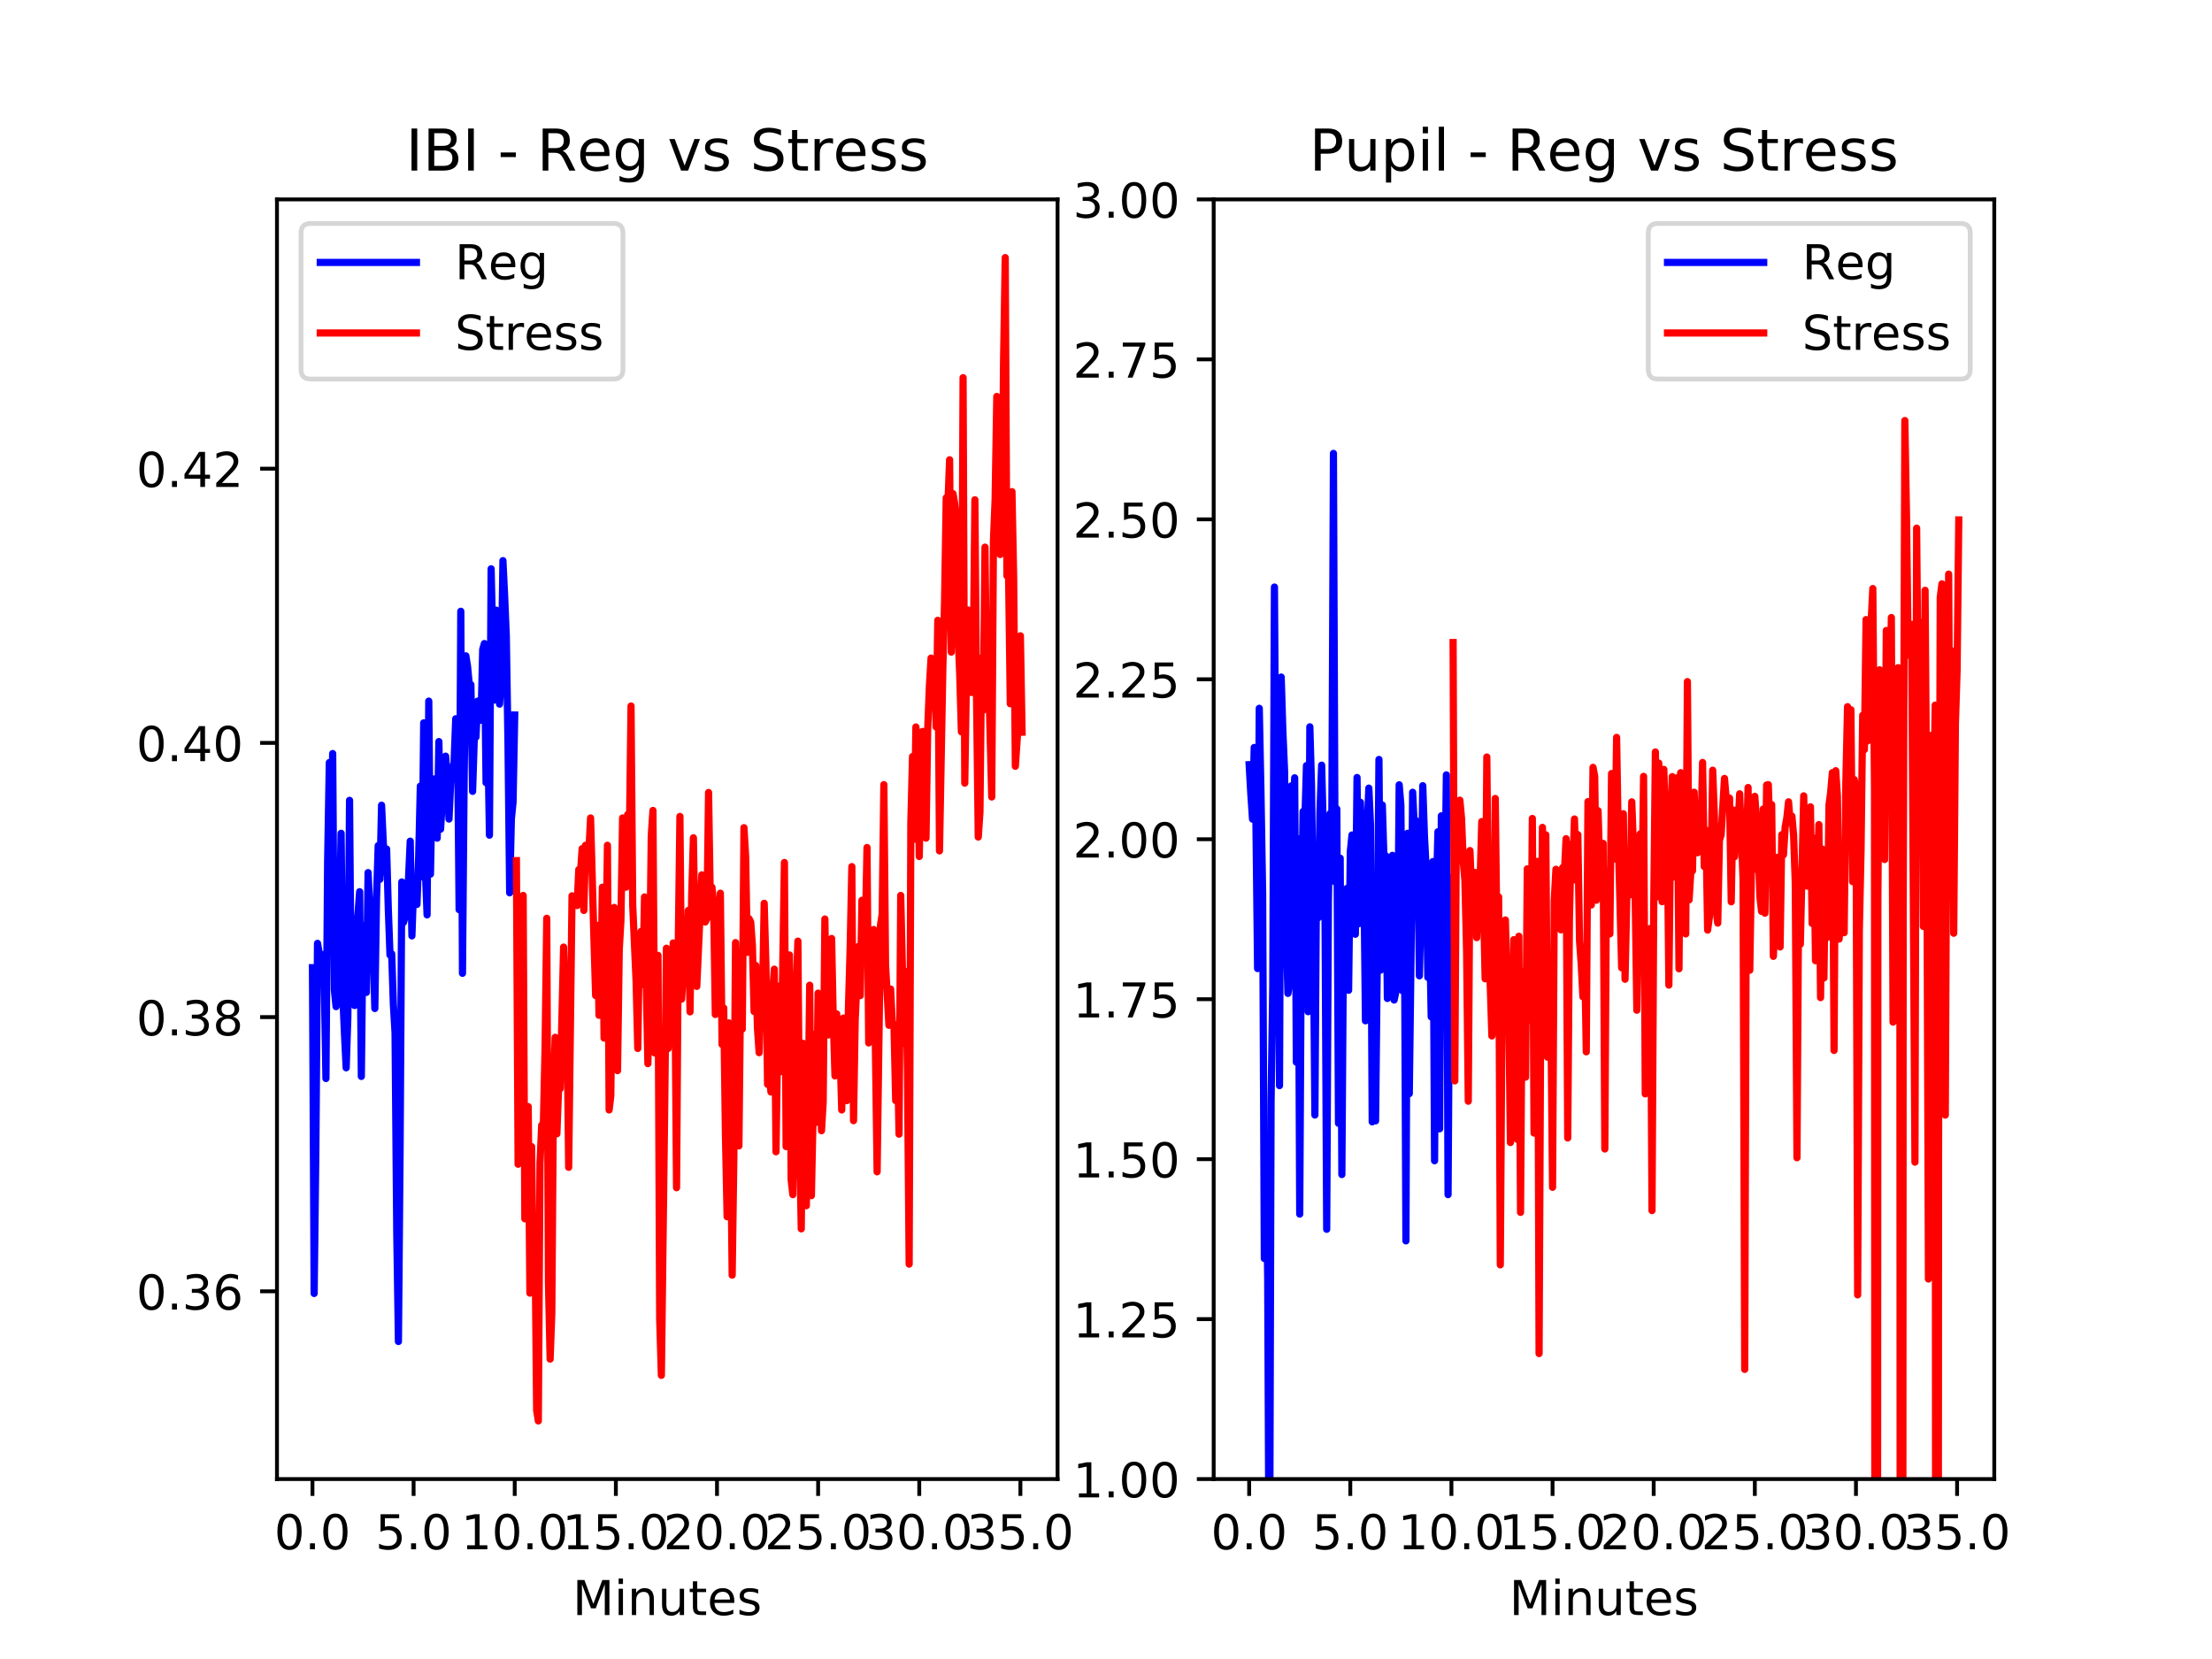 <?xml version="1.0" encoding="utf-8" standalone="no"?>
<!DOCTYPE svg PUBLIC "-//W3C//DTD SVG 1.1//EN"
  "http://www.w3.org/Graphics/SVG/1.1/DTD/svg11.dtd">
<!-- Created with matplotlib (http://matplotlib.org/) -->
<svg height="345pt" version="1.1" viewBox="0 0 460 345" width="460pt" xmlns="http://www.w3.org/2000/svg" xmlns:xlink="http://www.w3.org/1999/xlink">
 <defs>
  <style type="text/css">
*{stroke-linecap:butt;stroke-linejoin:round;}
  </style>
 </defs>
 <g id="figure_1">
  <g id="patch_1">
   <path d="M 0 345.6 
L 460.8 345.6 
L 460.8 0 
L 0 0 
z
" style="fill:#ffffff;"/>
  </g>
  <g id="axes_1">
   <g id="patch_2">
    <path d="M 57.6 307.584 
L 219.927 307.584 
L 219.927 41.472 
L 57.6 41.472 
z
" style="fill:#ffffff;"/>
   </g>
   <g id="matplotlib.axis_1">
    <g id="xtick_1">
     <g id="line2d_1">
      <defs>
       <path d="M 0 0 
L 0 3.5 
" id="m71d658dfae" style="stroke:#000000;stroke-width:0.8;"/>
      </defs>
      <g>
       <use style="stroke:#000000;stroke-width:0.8;" x="64.979" xlink:href="#m71d658dfae" y="307.584"/>
      </g>
     </g>
     <g id="text_1">
      <!-- 0.0 -->
      <defs>
       <path d="M 31.781 66.406 
Q 24.172 66.406 20.328 58.906 
Q 16.5 51.422 16.5 36.375 
Q 16.5 21.391 20.328 13.891 
Q 24.172 6.391 31.781 6.391 
Q 39.453 6.391 43.281 13.891 
Q 47.125 21.391 47.125 36.375 
Q 47.125 51.422 43.281 58.906 
Q 39.453 66.406 31.781 66.406 
z
M 31.781 74.219 
Q 44.047 74.219 50.516 64.516 
Q 56.984 54.828 56.984 36.375 
Q 56.984 17.969 50.516 8.266 
Q 44.047 -1.422 31.781 -1.422 
Q 19.531 -1.422 13.062 8.266 
Q 6.594 17.969 6.594 36.375 
Q 6.594 54.828 13.062 64.516 
Q 19.531 74.219 31.781 74.219 
z
" id="DejaVuSans-30"/>
       <path d="M 10.688 12.406 
L 21 12.406 
L 21 0 
L 10.688 0 
z
" id="DejaVuSans-2e"/>
      </defs>
      <g transform="translate(57.027 322.182)scale(0.1 -0.1)">
       <use xlink:href="#DejaVuSans-30"/>
       <use x="63.623" xlink:href="#DejaVuSans-2e"/>
       <use x="95.41" xlink:href="#DejaVuSans-30"/>
      </g>
     </g>
    </g>
    <g id="xtick_2">
     <g id="line2d_2">
      <g>
       <use style="stroke:#000000;stroke-width:0.8;" x="86.01" xlink:href="#m71d658dfae" y="307.584"/>
      </g>
     </g>
     <g id="text_2">
      <!-- 5.0 -->
      <defs>
       <path d="M 10.797 72.906 
L 49.516 72.906 
L 49.516 64.594 
L 19.828 64.594 
L 19.828 46.734 
Q 21.969 47.469 24.109 47.828 
Q 26.266 48.188 28.422 48.188 
Q 40.625 48.188 47.75 41.5 
Q 54.891 34.812 54.891 23.391 
Q 54.891 11.625 47.562 5.094 
Q 40.234 -1.422 26.906 -1.422 
Q 22.312 -1.422 17.547 -0.641 
Q 12.797 0.141 7.719 1.703 
L 7.719 11.625 
Q 12.109 9.234 16.797 8.062 
Q 21.484 6.891 26.703 6.891 
Q 35.156 6.891 40.078 11.328 
Q 45.016 15.766 45.016 23.391 
Q 45.016 31 40.078 35.438 
Q 35.156 39.891 26.703 39.891 
Q 22.75 39.891 18.812 39.016 
Q 14.891 38.141 10.797 36.281 
z
" id="DejaVuSans-35"/>
      </defs>
      <g transform="translate(78.058 322.182)scale(0.1 -0.1)">
       <use xlink:href="#DejaVuSans-35"/>
       <use x="63.623" xlink:href="#DejaVuSans-2e"/>
       <use x="95.41" xlink:href="#DejaVuSans-30"/>
      </g>
     </g>
    </g>
    <g id="xtick_3">
     <g id="line2d_3">
      <g>
       <use style="stroke:#000000;stroke-width:0.8;" x="107.041" xlink:href="#m71d658dfae" y="307.584"/>
      </g>
     </g>
     <g id="text_3">
      <!-- 10.0 -->
      <defs>
       <path d="M 12.406 8.297 
L 28.516 8.297 
L 28.516 63.922 
L 10.984 60.406 
L 10.984 69.391 
L 28.422 72.906 
L 38.281 72.906 
L 38.281 8.297 
L 54.391 8.297 
L 54.391 0 
L 12.406 0 
z
" id="DejaVuSans-31"/>
      </defs>
      <g transform="translate(95.908 322.182)scale(0.1 -0.1)">
       <use xlink:href="#DejaVuSans-31"/>
       <use x="63.623" xlink:href="#DejaVuSans-30"/>
       <use x="127.246" xlink:href="#DejaVuSans-2e"/>
       <use x="159.033" xlink:href="#DejaVuSans-30"/>
      </g>
     </g>
    </g>
    <g id="xtick_4">
     <g id="line2d_4">
      <g>
       <use style="stroke:#000000;stroke-width:0.8;" x="128.073" xlink:href="#m71d658dfae" y="307.584"/>
      </g>
     </g>
     <g id="text_4">
      <!-- 15.0 -->
      <g transform="translate(116.94 322.182)scale(0.1 -0.1)">
       <use xlink:href="#DejaVuSans-31"/>
       <use x="63.623" xlink:href="#DejaVuSans-35"/>
       <use x="127.246" xlink:href="#DejaVuSans-2e"/>
       <use x="159.033" xlink:href="#DejaVuSans-30"/>
      </g>
     </g>
    </g>
    <g id="xtick_5">
     <g id="line2d_5">
      <g>
       <use style="stroke:#000000;stroke-width:0.8;" x="149.104" xlink:href="#m71d658dfae" y="307.584"/>
      </g>
     </g>
     <g id="text_5">
      <!-- 20.0 -->
      <defs>
       <path d="M 19.188 8.297 
L 53.609 8.297 
L 53.609 0 
L 7.328 0 
L 7.328 8.297 
Q 12.938 14.109 22.625 23.891 
Q 32.328 33.688 34.812 36.531 
Q 39.547 41.844 41.422 45.531 
Q 43.312 49.219 43.312 52.781 
Q 43.312 58.594 39.234 62.25 
Q 35.156 65.922 28.609 65.922 
Q 23.969 65.922 18.812 64.312 
Q 13.672 62.703 7.812 59.422 
L 7.812 69.391 
Q 13.766 71.781 18.938 73 
Q 24.125 74.219 28.422 74.219 
Q 39.75 74.219 46.484 68.547 
Q 53.219 62.891 53.219 53.422 
Q 53.219 48.922 51.531 44.891 
Q 49.859 40.875 45.406 35.406 
Q 44.188 33.984 37.641 27.219 
Q 31.109 20.453 19.188 8.297 
z
" id="DejaVuSans-32"/>
      </defs>
      <g transform="translate(137.971 322.182)scale(0.1 -0.1)">
       <use xlink:href="#DejaVuSans-32"/>
       <use x="63.623" xlink:href="#DejaVuSans-30"/>
       <use x="127.246" xlink:href="#DejaVuSans-2e"/>
       <use x="159.033" xlink:href="#DejaVuSans-30"/>
      </g>
     </g>
    </g>
    <g id="xtick_6">
     <g id="line2d_6">
      <g>
       <use style="stroke:#000000;stroke-width:0.8;" x="170.135" xlink:href="#m71d658dfae" y="307.584"/>
      </g>
     </g>
     <g id="text_6">
      <!-- 25.0 -->
      <g transform="translate(159.003 322.182)scale(0.1 -0.1)">
       <use xlink:href="#DejaVuSans-32"/>
       <use x="63.623" xlink:href="#DejaVuSans-35"/>
       <use x="127.246" xlink:href="#DejaVuSans-2e"/>
       <use x="159.033" xlink:href="#DejaVuSans-30"/>
      </g>
     </g>
    </g>
    <g id="xtick_7">
     <g id="line2d_7">
      <g>
       <use style="stroke:#000000;stroke-width:0.8;" x="191.167" xlink:href="#m71d658dfae" y="307.584"/>
      </g>
     </g>
     <g id="text_7">
      <!-- 30.0 -->
      <defs>
       <path d="M 40.578 39.312 
Q 47.656 37.797 51.625 33 
Q 55.609 28.219 55.609 21.188 
Q 55.609 10.406 48.188 4.484 
Q 40.766 -1.422 27.094 -1.422 
Q 22.516 -1.422 17.656 -0.516 
Q 12.797 0.391 7.625 2.203 
L 7.625 11.719 
Q 11.719 9.328 16.594 8.109 
Q 21.484 6.891 26.812 6.891 
Q 36.078 6.891 40.938 10.547 
Q 45.797 14.203 45.797 21.188 
Q 45.797 27.641 41.281 31.266 
Q 36.766 34.906 28.719 34.906 
L 20.219 34.906 
L 20.219 43.016 
L 29.109 43.016 
Q 36.375 43.016 40.234 45.922 
Q 44.094 48.828 44.094 54.297 
Q 44.094 59.906 40.109 62.906 
Q 36.141 65.922 28.719 65.922 
Q 24.656 65.922 20.016 65.031 
Q 15.375 64.156 9.812 62.312 
L 9.812 71.094 
Q 15.438 72.656 20.344 73.438 
Q 25.25 74.219 29.594 74.219 
Q 40.828 74.219 47.359 69.109 
Q 53.906 64.016 53.906 55.328 
Q 53.906 49.266 50.438 45.094 
Q 46.969 40.922 40.578 39.312 
z
" id="DejaVuSans-33"/>
      </defs>
      <g transform="translate(180.034 322.182)scale(0.1 -0.1)">
       <use xlink:href="#DejaVuSans-33"/>
       <use x="63.623" xlink:href="#DejaVuSans-30"/>
       <use x="127.246" xlink:href="#DejaVuSans-2e"/>
       <use x="159.033" xlink:href="#DejaVuSans-30"/>
      </g>
     </g>
    </g>
    <g id="xtick_8">
     <g id="line2d_8">
      <g>
       <use style="stroke:#000000;stroke-width:0.8;" x="212.198" xlink:href="#m71d658dfae" y="307.584"/>
      </g>
     </g>
     <g id="text_8">
      <!-- 35.0 -->
      <g transform="translate(201.065 322.182)scale(0.1 -0.1)">
       <use xlink:href="#DejaVuSans-33"/>
       <use x="63.623" xlink:href="#DejaVuSans-35"/>
       <use x="127.246" xlink:href="#DejaVuSans-2e"/>
       <use x="159.033" xlink:href="#DejaVuSans-30"/>
      </g>
     </g>
    </g>
    <g id="text_9">
     <!-- Minutes -->
     <defs>
      <path d="M 9.812 72.906 
L 24.516 72.906 
L 43.109 23.297 
L 61.812 72.906 
L 76.516 72.906 
L 76.516 0 
L 66.891 0 
L 66.891 64.016 
L 48.094 14.016 
L 38.188 14.016 
L 19.391 64.016 
L 19.391 0 
L 9.812 0 
z
" id="DejaVuSans-4d"/>
      <path d="M 9.422 54.688 
L 18.406 54.688 
L 18.406 0 
L 9.422 0 
z
M 9.422 75.984 
L 18.406 75.984 
L 18.406 64.594 
L 9.422 64.594 
z
" id="DejaVuSans-69"/>
      <path d="M 54.891 33.016 
L 54.891 0 
L 45.906 0 
L 45.906 32.719 
Q 45.906 40.484 42.875 44.328 
Q 39.844 48.188 33.797 48.188 
Q 26.516 48.188 22.312 43.547 
Q 18.109 38.922 18.109 30.906 
L 18.109 0 
L 9.078 0 
L 9.078 54.688 
L 18.109 54.688 
L 18.109 46.188 
Q 21.344 51.125 25.703 53.562 
Q 30.078 56 35.797 56 
Q 45.219 56 50.047 50.172 
Q 54.891 44.344 54.891 33.016 
z
" id="DejaVuSans-6e"/>
      <path d="M 8.5 21.578 
L 8.5 54.688 
L 17.484 54.688 
L 17.484 21.922 
Q 17.484 14.156 20.5 10.266 
Q 23.531 6.391 29.594 6.391 
Q 36.859 6.391 41.078 11.031 
Q 45.312 15.672 45.312 23.688 
L 45.312 54.688 
L 54.297 54.688 
L 54.297 0 
L 45.312 0 
L 45.312 8.406 
Q 42.047 3.422 37.719 1 
Q 33.406 -1.422 27.688 -1.422 
Q 18.266 -1.422 13.375 4.438 
Q 8.5 10.297 8.5 21.578 
z
M 31.109 56 
z
" id="DejaVuSans-75"/>
      <path d="M 18.312 70.219 
L 18.312 54.688 
L 36.812 54.688 
L 36.812 47.703 
L 18.312 47.703 
L 18.312 18.016 
Q 18.312 11.328 20.141 9.422 
Q 21.969 7.516 27.594 7.516 
L 36.812 7.516 
L 36.812 0 
L 27.594 0 
Q 17.188 0 13.234 3.875 
Q 9.281 7.766 9.281 18.016 
L 9.281 47.703 
L 2.688 47.703 
L 2.688 54.688 
L 9.281 54.688 
L 9.281 70.219 
z
" id="DejaVuSans-74"/>
      <path d="M 56.203 29.594 
L 56.203 25.203 
L 14.891 25.203 
Q 15.484 15.922 20.484 11.062 
Q 25.484 6.203 34.422 6.203 
Q 39.594 6.203 44.453 7.469 
Q 49.312 8.734 54.109 11.281 
L 54.109 2.781 
Q 49.266 0.734 44.188 -0.344 
Q 39.109 -1.422 33.891 -1.422 
Q 20.797 -1.422 13.156 6.188 
Q 5.516 13.812 5.516 26.812 
Q 5.516 40.234 12.766 48.109 
Q 20.016 56 32.328 56 
Q 43.359 56 49.781 48.891 
Q 56.203 41.797 56.203 29.594 
z
M 47.219 32.234 
Q 47.125 39.594 43.094 43.984 
Q 39.062 48.391 32.422 48.391 
Q 24.906 48.391 20.391 44.141 
Q 15.875 39.891 15.188 32.172 
z
" id="DejaVuSans-65"/>
      <path d="M 44.281 53.078 
L 44.281 44.578 
Q 40.484 46.531 36.375 47.5 
Q 32.281 48.484 27.875 48.484 
Q 21.188 48.484 17.844 46.438 
Q 14.5 44.391 14.5 40.281 
Q 14.5 37.156 16.891 35.375 
Q 19.281 33.594 26.516 31.984 
L 29.594 31.297 
Q 39.156 29.25 43.188 25.516 
Q 47.219 21.781 47.219 15.094 
Q 47.219 7.469 41.188 3.016 
Q 35.156 -1.422 24.609 -1.422 
Q 20.219 -1.422 15.453 -0.562 
Q 10.688 0.297 5.422 2 
L 5.422 11.281 
Q 10.406 8.688 15.234 7.391 
Q 20.062 6.109 24.812 6.109 
Q 31.156 6.109 34.562 8.281 
Q 37.984 10.453 37.984 14.406 
Q 37.984 18.062 35.516 20.016 
Q 33.062 21.969 24.703 23.781 
L 21.578 24.516 
Q 13.234 26.266 9.516 29.906 
Q 5.812 33.547 5.812 39.891 
Q 5.812 47.609 11.281 51.797 
Q 16.75 56 26.812 56 
Q 31.781 56 36.172 55.266 
Q 40.578 54.547 44.281 53.078 
z
" id="DejaVuSans-73"/>
     </defs>
     <g transform="translate(119.082 335.861)scale(0.1 -0.1)">
      <use xlink:href="#DejaVuSans-4d"/>
      <use x="86.279" xlink:href="#DejaVuSans-69"/>
      <use x="114.062" xlink:href="#DejaVuSans-6e"/>
      <use x="177.441" xlink:href="#DejaVuSans-75"/>
      <use x="240.82" xlink:href="#DejaVuSans-74"/>
      <use x="280.029" xlink:href="#DejaVuSans-65"/>
      <use x="341.553" xlink:href="#DejaVuSans-73"/>
     </g>
    </g>
   </g>
   <g id="matplotlib.axis_2">
    <g id="ytick_1">
     <g id="line2d_9">
      <defs>
       <path d="M 0 0 
L -3.5 0 
" id="m95b53deb14" style="stroke:#000000;stroke-width:0.8;"/>
      </defs>
      <g>
       <use style="stroke:#000000;stroke-width:0.8;" x="57.6" xlink:href="#m95b53deb14" y="268.537"/>
      </g>
     </g>
     <g id="text_10">
      <!-- 0.36 -->
      <defs>
       <path d="M 33.016 40.375 
Q 26.375 40.375 22.484 35.828 
Q 18.609 31.297 18.609 23.391 
Q 18.609 15.531 22.484 10.953 
Q 26.375 6.391 33.016 6.391 
Q 39.656 6.391 43.531 10.953 
Q 47.406 15.531 47.406 23.391 
Q 47.406 31.297 43.531 35.828 
Q 39.656 40.375 33.016 40.375 
z
M 52.594 71.297 
L 52.594 62.312 
Q 48.875 64.062 45.094 64.984 
Q 41.312 65.922 37.594 65.922 
Q 27.828 65.922 22.672 59.328 
Q 17.531 52.734 16.797 39.406 
Q 19.672 43.656 24.016 45.922 
Q 28.375 48.188 33.594 48.188 
Q 44.578 48.188 50.953 41.516 
Q 57.328 34.859 57.328 23.391 
Q 57.328 12.156 50.688 5.359 
Q 44.047 -1.422 33.016 -1.422 
Q 20.359 -1.422 13.672 8.266 
Q 6.984 17.969 6.984 36.375 
Q 6.984 53.656 15.188 63.938 
Q 23.391 74.219 37.203 74.219 
Q 40.922 74.219 44.703 73.484 
Q 48.484 72.75 52.594 71.297 
z
" id="DejaVuSans-36"/>
      </defs>
      <g transform="translate(28.334 272.336)scale(0.1 -0.1)">
       <use xlink:href="#DejaVuSans-30"/>
       <use x="63.623" xlink:href="#DejaVuSans-2e"/>
       <use x="95.41" xlink:href="#DejaVuSans-33"/>
       <use x="159.033" xlink:href="#DejaVuSans-36"/>
      </g>
     </g>
    </g>
    <g id="ytick_2">
     <g id="line2d_10">
      <g>
       <use style="stroke:#000000;stroke-width:0.8;" x="57.6" xlink:href="#m95b53deb14" y="211.514"/>
      </g>
     </g>
     <g id="text_11">
      <!-- 0.38 -->
      <defs>
       <path d="M 31.781 34.625 
Q 24.75 34.625 20.719 30.859 
Q 16.703 27.094 16.703 20.516 
Q 16.703 13.922 20.719 10.156 
Q 24.75 6.391 31.781 6.391 
Q 38.812 6.391 42.859 10.172 
Q 46.922 13.969 46.922 20.516 
Q 46.922 27.094 42.891 30.859 
Q 38.875 34.625 31.781 34.625 
z
M 21.922 38.812 
Q 15.578 40.375 12.031 44.719 
Q 8.5 49.078 8.5 55.328 
Q 8.5 64.062 14.719 69.141 
Q 20.953 74.219 31.781 74.219 
Q 42.672 74.219 48.875 69.141 
Q 55.078 64.062 55.078 55.328 
Q 55.078 49.078 51.531 44.719 
Q 48 40.375 41.703 38.812 
Q 48.828 37.156 52.797 32.312 
Q 56.781 27.484 56.781 20.516 
Q 56.781 9.906 50.312 4.234 
Q 43.844 -1.422 31.781 -1.422 
Q 19.734 -1.422 13.25 4.234 
Q 6.781 9.906 6.781 20.516 
Q 6.781 27.484 10.781 32.312 
Q 14.797 37.156 21.922 38.812 
z
M 18.312 54.391 
Q 18.312 48.734 21.844 45.562 
Q 25.391 42.391 31.781 42.391 
Q 38.141 42.391 41.719 45.562 
Q 45.312 48.734 45.312 54.391 
Q 45.312 60.062 41.719 63.234 
Q 38.141 66.406 31.781 66.406 
Q 25.391 66.406 21.844 63.234 
Q 18.312 60.062 18.312 54.391 
z
" id="DejaVuSans-38"/>
      </defs>
      <g transform="translate(28.334 215.313)scale(0.1 -0.1)">
       <use xlink:href="#DejaVuSans-30"/>
       <use x="63.623" xlink:href="#DejaVuSans-2e"/>
       <use x="95.41" xlink:href="#DejaVuSans-33"/>
       <use x="159.033" xlink:href="#DejaVuSans-38"/>
      </g>
     </g>
    </g>
    <g id="ytick_3">
     <g id="line2d_11">
      <g>
       <use style="stroke:#000000;stroke-width:0.8;" x="57.6" xlink:href="#m95b53deb14" y="154.491"/>
      </g>
     </g>
     <g id="text_12">
      <!-- 0.40 -->
      <defs>
       <path d="M 37.797 64.312 
L 12.891 25.391 
L 37.797 25.391 
z
M 35.203 72.906 
L 47.609 72.906 
L 47.609 25.391 
L 58.016 25.391 
L 58.016 17.188 
L 47.609 17.188 
L 47.609 0 
L 37.797 0 
L 37.797 17.188 
L 4.891 17.188 
L 4.891 26.703 
z
" id="DejaVuSans-34"/>
      </defs>
      <g transform="translate(28.334 158.29)scale(0.1 -0.1)">
       <use xlink:href="#DejaVuSans-30"/>
       <use x="63.623" xlink:href="#DejaVuSans-2e"/>
       <use x="95.41" xlink:href="#DejaVuSans-34"/>
       <use x="159.033" xlink:href="#DejaVuSans-30"/>
      </g>
     </g>
    </g>
    <g id="ytick_4">
     <g id="line2d_12">
      <g>
       <use style="stroke:#000000;stroke-width:0.8;" x="57.6" xlink:href="#m95b53deb14" y="97.468"/>
      </g>
     </g>
     <g id="text_13">
      <!-- 0.42 -->
      <g transform="translate(28.334 101.267)scale(0.1 -0.1)">
       <use xlink:href="#DejaVuSans-30"/>
       <use x="63.623" xlink:href="#DejaVuSans-2e"/>
       <use x="95.41" xlink:href="#DejaVuSans-34"/>
       <use x="159.033" xlink:href="#DejaVuSans-32"/>
      </g>
     </g>
    </g>
   </g>
   <g id="line2d_13">
    <path clip-path="url(#pfbd76c7f24)" d="M 64.979 201.238 
L 65.329 268.985 
L 65.68 239.448 
L 66.03 196.178 
L 66.381 198.202 
L 66.731 201.394 
L 67.082 198.514 
L 67.432 203.574 
L 67.783 224.284 
L 68.133 179.128 
L 68.484 158.574 
L 68.834 174.534 
L 69.185 156.705 
L 69.535 205.832 
L 69.886 209.335 
L 70.236 198.669 
L 70.587 192.674 
L 70.937 173.288 
L 71.288 207.108 
L 71.638 215.019 
L 71.989 222.056 
L 72.339 211.438 
L 72.69 166.437 
L 73.041 208.545 
L 73.391 199.993 
L 73.742 209.102 
L 74.092 192.986 
L 74.443 190.105 
L 74.793 185.434 
L 75.144 223.852 
L 75.494 192.441 
L 75.845 198.825 
L 76.195 206.377 
L 76.546 181.463 
L 76.896 188.704 
L 77.247 188.782 
L 77.597 196.178 
L 77.948 209.725 
L 78.298 186.913 
L 78.649 175.858 
L 78.999 182.865 
L 79.35 167.449 
L 79.7 175.079 
L 80.051 181.385 
L 80.402 176.558 
L 80.752 189.093 
L 81.103 198.591 
L 81.453 198.358 
L 81.804 208.868 
L 82.154 214.785 
L 82.505 255.977 
L 82.855 278.974 
L 83.206 238.37 
L 83.556 183.41 
L 83.907 191.818 
L 84.257 190.65 
L 84.608 188.003 
L 84.958 182.631 
L 85.309 174.923 
L 85.659 194.621 
L 86.01 184.5 
L 86.36 185.278 
L 86.711 188.081 
L 87.061 178.349 
L 87.412 163.479 
L 87.763 182.32 
L 88.113 150.321 
L 88.464 181.152 
L 88.814 190.261 
L 89.165 145.805 
L 89.515 181.775 
L 89.866 164.179 
L 90.216 161.999 
L 90.567 173.6 
L 90.917 174.3 
L 91.268 154.214 
L 91.618 172.432 
L 91.969 166.671 
L 92.319 157.562 
L 92.67 157.25 
L 93.02 161.844 
L 93.371 170.33 
L 93.721 162.7 
L 94.072 159.897 
L 94.422 158.652 
L 94.773 149.465 
L 95.124 150.321 
L 95.474 189.171 
L 95.825 127.12 
L 96.175 202.406 
L 96.526 161.377 
L 96.876 136.385 
L 97.227 138.565 
L 97.577 142.238 
L 97.928 142.38 
L 98.278 164.569 
L 98.629 153.513 
L 98.979 153.28 
L 99.33 145.805 
L 99.68 148.764 
L 100.031 149.776 
L 100.381 135.061 
L 100.732 133.83 
L 101.082 162.778 
L 101.433 152.89 
L 101.783 173.678 
L 102.134 118.287 
L 102.484 133.83 
L 102.835 145.572 
L 103.186 126.887 
L 103.536 138.416 
L 103.887 146.428 
L 104.237 141.212 
L 104.588 116.588 
L 104.938 123.893 
L 105.289 132.259 
L 105.639 154.447 
L 105.99 185.667 
L 106.34 170.33 
L 106.691 166.826 
L 107.041 148.693 
" style="fill:none;stroke:#0000ff;stroke-linecap:square;stroke-width:1.5;"/>
   </g>
   <g id="line2d_14">
    <path clip-path="url(#pfbd76c7f24)" d="M 107.392 178.972 
L 107.742 242.107 
L 108.093 206.688 
L 108.443 204.275 
L 108.794 186.212 
L 109.144 253.461 
L 109.495 243.831 
L 109.845 230.123 
L 110.196 268.913 
L 110.547 238.441 
L 110.897 264.816 
L 111.248 256.767 
L 111.598 293.276 
L 111.949 295.488 
L 112.299 241.891 
L 112.65 233.986 
L 113 233.698 
L 113.351 217.9 
L 113.701 190.962 
L 114.052 266.613 
L 114.402 282.639 
L 114.753 273.081 
L 115.103 225.865 
L 115.454 215.72 
L 115.804 235.782 
L 116.155 226.512 
L 116.505 226.386 
L 117.206 196.956 
L 117.557 210.581 
L 117.908 211.593 
L 118.258 242.753 
L 118.959 186.29 
L 119.31 188.159 
L 119.66 186.757 
L 120.011 188.314 
L 120.361 180.84 
L 120.712 181.541 
L 121.062 176.48 
L 121.413 189.327 
L 121.763 175.78 
L 122.114 179.517 
L 122.464 176.948 
L 122.815 170.096 
L 123.516 195.321 
L 123.866 207.036 
L 124.217 192.441 
L 124.567 211.132 
L 124.918 207.7 
L 125.268 184.5 
L 125.619 215.875 
L 125.97 201.083 
L 126.32 175.78 
L 126.671 230.824 
L 127.021 227.865 
L 127.372 195.088 
L 127.722 188.704 
L 128.073 211.671 
L 128.423 222.649 
L 128.774 197.501 
L 129.124 191.429 
L 129.475 170.096 
L 129.825 183.877 
L 130.176 184.5 
L 130.526 169.396 
L 130.877 174.534 
L 131.227 146.818 
L 131.578 188.237 
L 132.279 204.041 
L 132.629 218.031 
L 132.98 195.01 
L 133.331 193.686 
L 133.681 204.742 
L 134.032 186.524 
L 134.733 221.193 
L 135.083 202.64 
L 135.434 173.833 
L 135.784 168.539 
L 136.135 218.966 
L 136.836 198.669 
L 137.186 274.231 
L 137.537 286.017 
L 138.238 229.458 
L 138.588 197.19 
L 138.939 218.055 
L 139.289 201.939 
L 139.64 216.522 
L 139.99 196.1 
L 140.341 203.227 
L 140.692 246.993 
L 141.042 197.112 
L 141.393 169.785 
L 141.743 207.778 
L 142.094 202.221 
L 142.444 193.453 
L 142.795 196.801 
L 143.145 189.327 
L 143.496 210.425 
L 143.846 186.057 
L 144.197 174.223 
L 144.547 195.555 
L 144.898 205.131 
L 145.949 181.93 
L 146.3 190.572 
L 146.65 191.74 
L 147.001 191.039 
L 147.351 164.802 
L 147.702 186.68 
L 148.053 184.5 
L 148.403 187.925 
L 148.754 210.97 
L 149.104 207.389 
L 149.455 199.292 
L 149.805 185.745 
L 150.156 217.199 
L 150.506 209.623 
L 150.857 235.782 
L 151.207 253.03 
L 151.558 212.713 
L 151.908 233.393 
L 152.259 265.176 
L 152.609 240.597 
L 152.96 196.022 
L 153.31 209.647 
L 153.661 238.298 
L 154.011 205.365 
L 154.362 214.007 
L 154.712 172.121 
L 155.063 178.115 
L 155.413 198.046 
L 155.764 191.039 
L 156.115 191.74 
L 156.465 196.567 
L 156.816 210.348 
L 157.166 200.771 
L 157.517 213.773 
L 157.867 218.912 
L 158.218 201.628 
L 158.568 207.467 
L 158.919 187.847 
L 159.269 200.304 
L 159.62 225.505 
L 159.97 223.421 
L 160.321 227.086 
L 160.671 206.461 
L 161.022 201.55 
L 161.372 239.519 
L 161.723 216.732 
L 162.073 205.053 
L 162.424 222.846 
L 163.125 179.361 
L 163.476 238.441 
L 164.177 198.591 
L 164.527 245.341 
L 164.878 248.431 
L 165.228 211.905 
L 165.579 206.221 
L 165.929 195.711 
L 166.28 238.01 
L 166.63 255.546 
L 166.981 216.965 
L 167.331 238.298 
L 167.682 250.731 
L 168.032 232.117 
L 168.383 204.88 
L 168.733 248.646 
L 169.434 215.085 
L 169.785 233.393 
L 170.135 206.533 
L 170.486 216.187 
L 170.837 235.136 
L 171.187 229.099 
L 171.538 191.117 
L 171.888 213.935 
L 172.239 215.228 
L 172.94 195.166 
L 173.29 212.45 
L 173.641 223.739 
L 173.991 210.845 
L 174.342 218.678 
L 174.692 218.606 
L 175.043 230.824 
L 175.393 211.707 
L 176.094 228.883 
L 176.445 209.335 
L 176.795 197.034 
L 177.146 180.218 
L 177.496 233.051 
L 177.847 211.983 
L 178.548 196.801 
L 178.899 207.036 
L 179.249 187.224 
L 179.6 197.034 
L 179.95 193.92 
L 180.301 176.247 
L 180.651 216.881 
L 181.002 212.138 
L 181.352 204.664 
L 181.703 193.297 
L 182.404 243.688 
L 183.105 192.363 
L 183.455 190.105 
L 183.806 163.167 
L 184.156 200.616 
L 184.857 213.216 
L 185.208 205.676 
L 185.558 212.498 
L 185.909 213.15 
L 186.26 228.877 
L 186.61 218.175 
L 186.961 235.854 
L 187.311 186.212 
L 188.012 216.965 
L 188.363 202.017 
L 188.713 222.846 
L 189.064 262.876 
L 189.414 171.108 
L 189.765 157.328 
L 190.115 174.534 
L 190.466 151.177 
L 190.816 154.058 
L 191.167 178.115 
L 191.517 159.041 
L 191.868 152.112 
L 192.218 158.807 
L 192.569 174.3 
L 192.919 151.751 
L 193.27 142.769 
L 193.621 136.852 
L 193.971 138.161 
L 194.322 137.086 
L 194.672 151.177 
L 195.023 128.989 
L 195.373 176.948 
L 196.074 138.798 
L 196.425 125.252 
L 196.775 103.509 
L 197.126 104.698 
L 197.476 95.61 
L 197.827 135.613 
L 198.177 102.659 
L 198.528 104.698 
L 198.878 108.265 
L 199.229 131.707 
L 199.579 140.122 
L 199.93 152.19 
L 200.28 78.538 
L 200.631 162.856 
L 200.981 140.667 
L 201.332 126.865 
L 201.683 127.821 
L 202.033 144.015 
L 202.384 138.841 
L 202.734 103.933 
L 203.085 145.65 
L 203.435 174.067 
L 203.786 168.928 
L 204.136 136.803 
L 204.487 147.674 
L 204.837 113.786 
L 205.188 144.326 
L 205.538 138.721 
L 206.239 165.736 
L 206.59 112.597 
L 206.94 103.933 
L 207.291 82.445 
L 207.641 113.955 
L 207.992 115.314 
L 208.342 114.125 
L 208.693 75.396 
L 209.044 53.568 
L 209.394 119.731 
L 209.745 119.957 
L 210.095 146.35 
L 210.446 102.235 
L 210.796 119.901 
L 211.147 159.352 
L 211.848 149.075 
L 212.198 132.216 
L 212.549 152.26 
L 212.549 152.26 
" style="fill:none;stroke:#ff0000;stroke-linecap:square;stroke-width:1.5;"/>
   </g>
   <g id="patch_3">
    <path d="M 57.6 307.584 
L 57.6 41.472 
" style="fill:none;stroke:#000000;stroke-linecap:square;stroke-linejoin:miter;stroke-width:0.8;"/>
   </g>
   <g id="patch_4">
    <path d="M 219.927 307.584 
L 219.927 41.472 
" style="fill:none;stroke:#000000;stroke-linecap:square;stroke-linejoin:miter;stroke-width:0.8;"/>
   </g>
   <g id="patch_5">
    <path d="M 57.6 307.584 
L 219.927 307.584 
" style="fill:none;stroke:#000000;stroke-linecap:square;stroke-linejoin:miter;stroke-width:0.8;"/>
   </g>
   <g id="patch_6">
    <path d="M 57.6 41.472 
L 219.927 41.472 
" style="fill:none;stroke:#000000;stroke-linecap:square;stroke-linejoin:miter;stroke-width:0.8;"/>
   </g>
   <g id="text_14">
    <!-- IBI - Reg vs Stress -->
    <defs>
     <path d="M 9.812 72.906 
L 19.672 72.906 
L 19.672 0 
L 9.812 0 
z
" id="DejaVuSans-49"/>
     <path d="M 19.672 34.812 
L 19.672 8.109 
L 35.5 8.109 
Q 43.453 8.109 47.281 11.406 
Q 51.125 14.703 51.125 21.484 
Q 51.125 28.328 47.281 31.562 
Q 43.453 34.812 35.5 34.812 
z
M 19.672 64.797 
L 19.672 42.828 
L 34.281 42.828 
Q 41.5 42.828 45.031 45.531 
Q 48.578 48.25 48.578 53.812 
Q 48.578 59.328 45.031 62.062 
Q 41.5 64.797 34.281 64.797 
z
M 9.812 72.906 
L 35.016 72.906 
Q 46.297 72.906 52.391 68.219 
Q 58.5 63.531 58.5 54.891 
Q 58.5 48.188 55.375 44.234 
Q 52.25 40.281 46.188 39.312 
Q 53.469 37.75 57.5 32.781 
Q 61.531 27.828 61.531 20.406 
Q 61.531 10.641 54.891 5.312 
Q 48.25 0 35.984 0 
L 9.812 0 
z
" id="DejaVuSans-42"/>
     <path id="DejaVuSans-20"/>
     <path d="M 4.891 31.391 
L 31.203 31.391 
L 31.203 23.391 
L 4.891 23.391 
z
" id="DejaVuSans-2d"/>
     <path d="M 44.391 34.188 
Q 47.562 33.109 50.562 29.594 
Q 53.562 26.078 56.594 19.922 
L 66.609 0 
L 56 0 
L 46.688 18.703 
Q 43.062 26.031 39.672 28.422 
Q 36.281 30.812 30.422 30.812 
L 19.672 30.812 
L 19.672 0 
L 9.812 0 
L 9.812 72.906 
L 32.078 72.906 
Q 44.578 72.906 50.734 67.672 
Q 56.891 62.453 56.891 51.906 
Q 56.891 45.016 53.688 40.469 
Q 50.484 35.938 44.391 34.188 
z
M 19.672 64.797 
L 19.672 38.922 
L 32.078 38.922 
Q 39.203 38.922 42.844 42.219 
Q 46.484 45.516 46.484 51.906 
Q 46.484 58.297 42.844 61.547 
Q 39.203 64.797 32.078 64.797 
z
" id="DejaVuSans-52"/>
     <path d="M 45.406 27.984 
Q 45.406 37.75 41.375 43.109 
Q 37.359 48.484 30.078 48.484 
Q 22.859 48.484 18.828 43.109 
Q 14.797 37.75 14.797 27.984 
Q 14.797 18.266 18.828 12.891 
Q 22.859 7.516 30.078 7.516 
Q 37.359 7.516 41.375 12.891 
Q 45.406 18.266 45.406 27.984 
z
M 54.391 6.781 
Q 54.391 -7.172 48.188 -13.984 
Q 42 -20.797 29.203 -20.797 
Q 24.469 -20.797 20.266 -20.094 
Q 16.062 -19.391 12.109 -17.922 
L 12.109 -9.188 
Q 16.062 -11.328 19.922 -12.344 
Q 23.781 -13.375 27.781 -13.375 
Q 36.625 -13.375 41.016 -8.766 
Q 45.406 -4.156 45.406 5.172 
L 45.406 9.625 
Q 42.625 4.781 38.281 2.391 
Q 33.938 0 27.875 0 
Q 17.828 0 11.672 7.656 
Q 5.516 15.328 5.516 27.984 
Q 5.516 40.672 11.672 48.328 
Q 17.828 56 27.875 56 
Q 33.938 56 38.281 53.609 
Q 42.625 51.219 45.406 46.391 
L 45.406 54.688 
L 54.391 54.688 
z
" id="DejaVuSans-67"/>
     <path d="M 2.984 54.688 
L 12.5 54.688 
L 29.594 8.797 
L 46.688 54.688 
L 56.203 54.688 
L 35.688 0 
L 23.484 0 
z
" id="DejaVuSans-76"/>
     <path d="M 53.516 70.516 
L 53.516 60.891 
Q 47.906 63.578 42.922 64.891 
Q 37.938 66.219 33.297 66.219 
Q 25.25 66.219 20.875 63.094 
Q 16.5 59.969 16.5 54.203 
Q 16.5 49.359 19.406 46.891 
Q 22.312 44.438 30.422 42.922 
L 36.375 41.703 
Q 47.406 39.594 52.656 34.297 
Q 57.906 29 57.906 20.125 
Q 57.906 9.516 50.797 4.047 
Q 43.703 -1.422 29.984 -1.422 
Q 24.812 -1.422 18.969 -0.25 
Q 13.141 0.922 6.891 3.219 
L 6.891 13.375 
Q 12.891 10.016 18.656 8.297 
Q 24.422 6.594 29.984 6.594 
Q 38.422 6.594 43.016 9.906 
Q 47.609 13.234 47.609 19.391 
Q 47.609 24.75 44.312 27.781 
Q 41.016 30.812 33.5 32.328 
L 27.484 33.5 
Q 16.453 35.688 11.516 40.375 
Q 6.594 45.062 6.594 53.422 
Q 6.594 63.094 13.406 68.656 
Q 20.219 74.219 32.172 74.219 
Q 37.312 74.219 42.625 73.281 
Q 47.953 72.359 53.516 70.516 
z
" id="DejaVuSans-53"/>
     <path d="M 41.109 46.297 
Q 39.594 47.172 37.812 47.578 
Q 36.031 48 33.891 48 
Q 26.266 48 22.188 43.047 
Q 18.109 38.094 18.109 28.812 
L 18.109 0 
L 9.078 0 
L 9.078 54.688 
L 18.109 54.688 
L 18.109 46.188 
Q 20.953 51.172 25.484 53.578 
Q 30.031 56 36.531 56 
Q 37.453 56 38.578 55.875 
Q 39.703 55.766 41.062 55.516 
z
" id="DejaVuSans-72"/>
    </defs>
    <g transform="translate(84.403 35.472)scale(0.12 -0.12)">
     <use xlink:href="#DejaVuSans-49"/>
     <use x="29.492" xlink:href="#DejaVuSans-42"/>
     <use x="98.096" xlink:href="#DejaVuSans-49"/>
     <use x="127.588" xlink:href="#DejaVuSans-20"/>
     <use x="159.375" xlink:href="#DejaVuSans-2d"/>
     <use x="195.459" xlink:href="#DejaVuSans-20"/>
     <use x="227.246" xlink:href="#DejaVuSans-52"/>
     <use x="296.666" xlink:href="#DejaVuSans-65"/>
     <use x="358.189" xlink:href="#DejaVuSans-67"/>
     <use x="421.666" xlink:href="#DejaVuSans-20"/>
     <use x="453.453" xlink:href="#DejaVuSans-76"/>
     <use x="512.633" xlink:href="#DejaVuSans-73"/>
     <use x="564.732" xlink:href="#DejaVuSans-20"/>
     <use x="596.52" xlink:href="#DejaVuSans-53"/>
     <use x="659.996" xlink:href="#DejaVuSans-74"/>
     <use x="699.205" xlink:href="#DejaVuSans-72"/>
     <use x="740.287" xlink:href="#DejaVuSans-65"/>
     <use x="801.811" xlink:href="#DejaVuSans-73"/>
     <use x="853.91" xlink:href="#DejaVuSans-73"/>
    </g>
   </g>
   <g id="legend_1">
    <g id="patch_7">
     <path d="M 64.6 78.828 
L 127.548 78.828 
Q 129.548 78.828 129.548 76.828 
L 129.548 48.472 
Q 129.548 46.472 127.548 46.472 
L 64.6 46.472 
Q 62.6 46.472 62.6 48.472 
L 62.6 76.828 
Q 62.6 78.828 64.6 78.828 
z
" style="fill:#ffffff;opacity:0.8;stroke:#cccccc;stroke-linejoin:miter;"/>
    </g>
    <g id="line2d_15">
     <path d="M 66.6 54.57 
L 86.6 54.57 
" style="fill:none;stroke:#0000ff;stroke-linecap:square;stroke-width:1.5;"/>
    </g>
    <g id="line2d_16"/>
    <g id="text_15">
     <!-- Reg -->
     <g transform="translate(94.6 58.07)scale(0.1 -0.1)">
      <use xlink:href="#DejaVuSans-52"/>
      <use x="69.42" xlink:href="#DejaVuSans-65"/>
      <use x="130.943" xlink:href="#DejaVuSans-67"/>
     </g>
    </g>
    <g id="line2d_17">
     <path d="M 66.6 69.249 
L 86.6 69.249 
" style="fill:none;stroke:#ff0000;stroke-linecap:square;stroke-width:1.5;"/>
    </g>
    <g id="line2d_18"/>
    <g id="text_16">
     <!-- Stress -->
     <g transform="translate(94.6 72.749)scale(0.1 -0.1)">
      <use xlink:href="#DejaVuSans-53"/>
      <use x="63.477" xlink:href="#DejaVuSans-74"/>
      <use x="102.686" xlink:href="#DejaVuSans-72"/>
      <use x="143.768" xlink:href="#DejaVuSans-65"/>
      <use x="205.291" xlink:href="#DejaVuSans-73"/>
      <use x="257.391" xlink:href="#DejaVuSans-73"/>
     </g>
    </g>
   </g>
  </g>
  <g id="axes_2">
   <g id="patch_8">
    <path d="M 252.393 307.584 
L 414.72 307.584 
L 414.72 41.472 
L 252.393 41.472 
z
" style="fill:#ffffff;"/>
   </g>
   <g id="matplotlib.axis_3">
    <g id="xtick_9">
     <g id="line2d_19">
      <g>
       <use style="stroke:#000000;stroke-width:0.8;" x="259.771" xlink:href="#m71d658dfae" y="307.584"/>
      </g>
     </g>
     <g id="text_17">
      <!-- 0.0 -->
      <g transform="translate(251.82 322.182)scale(0.1 -0.1)">
       <use xlink:href="#DejaVuSans-30"/>
       <use x="63.623" xlink:href="#DejaVuSans-2e"/>
       <use x="95.41" xlink:href="#DejaVuSans-30"/>
      </g>
     </g>
    </g>
    <g id="xtick_10">
     <g id="line2d_20">
      <g>
       <use style="stroke:#000000;stroke-width:0.8;" x="280.803" xlink:href="#m71d658dfae" y="307.584"/>
      </g>
     </g>
     <g id="text_18">
      <!-- 5.0 -->
      <g transform="translate(272.851 322.182)scale(0.1 -0.1)">
       <use xlink:href="#DejaVuSans-35"/>
       <use x="63.623" xlink:href="#DejaVuSans-2e"/>
       <use x="95.41" xlink:href="#DejaVuSans-30"/>
      </g>
     </g>
    </g>
    <g id="xtick_11">
     <g id="line2d_21">
      <g>
       <use style="stroke:#000000;stroke-width:0.8;" x="301.834" xlink:href="#m71d658dfae" y="307.584"/>
      </g>
     </g>
     <g id="text_19">
      <!-- 10.0 -->
      <g transform="translate(290.701 322.182)scale(0.1 -0.1)">
       <use xlink:href="#DejaVuSans-31"/>
       <use x="63.623" xlink:href="#DejaVuSans-30"/>
       <use x="127.246" xlink:href="#DejaVuSans-2e"/>
       <use x="159.033" xlink:href="#DejaVuSans-30"/>
      </g>
     </g>
    </g>
    <g id="xtick_12">
     <g id="line2d_22">
      <g>
       <use style="stroke:#000000;stroke-width:0.8;" x="322.865" xlink:href="#m71d658dfae" y="307.584"/>
      </g>
     </g>
     <g id="text_20">
      <!-- 15.0 -->
      <g transform="translate(311.733 322.182)scale(0.1 -0.1)">
       <use xlink:href="#DejaVuSans-31"/>
       <use x="63.623" xlink:href="#DejaVuSans-35"/>
       <use x="127.246" xlink:href="#DejaVuSans-2e"/>
       <use x="159.033" xlink:href="#DejaVuSans-30"/>
      </g>
     </g>
    </g>
    <g id="xtick_13">
     <g id="line2d_23">
      <g>
       <use style="stroke:#000000;stroke-width:0.8;" x="343.897" xlink:href="#m71d658dfae" y="307.584"/>
      </g>
     </g>
     <g id="text_21">
      <!-- 20.0 -->
      <g transform="translate(332.764 322.182)scale(0.1 -0.1)">
       <use xlink:href="#DejaVuSans-32"/>
       <use x="63.623" xlink:href="#DejaVuSans-30"/>
       <use x="127.246" xlink:href="#DejaVuSans-2e"/>
       <use x="159.033" xlink:href="#DejaVuSans-30"/>
      </g>
     </g>
    </g>
    <g id="xtick_14">
     <g id="line2d_24">
      <g>
       <use style="stroke:#000000;stroke-width:0.8;" x="364.928" xlink:href="#m71d658dfae" y="307.584"/>
      </g>
     </g>
     <g id="text_22">
      <!-- 25.0 -->
      <g transform="translate(353.795 322.182)scale(0.1 -0.1)">
       <use xlink:href="#DejaVuSans-32"/>
       <use x="63.623" xlink:href="#DejaVuSans-35"/>
       <use x="127.246" xlink:href="#DejaVuSans-2e"/>
       <use x="159.033" xlink:href="#DejaVuSans-30"/>
      </g>
     </g>
    </g>
    <g id="xtick_15">
     <g id="line2d_25">
      <g>
       <use style="stroke:#000000;stroke-width:0.8;" x="385.96" xlink:href="#m71d658dfae" y="307.584"/>
      </g>
     </g>
     <g id="text_23">
      <!-- 30.0 -->
      <g transform="translate(374.827 322.182)scale(0.1 -0.1)">
       <use xlink:href="#DejaVuSans-33"/>
       <use x="63.623" xlink:href="#DejaVuSans-30"/>
       <use x="127.246" xlink:href="#DejaVuSans-2e"/>
       <use x="159.033" xlink:href="#DejaVuSans-30"/>
      </g>
     </g>
    </g>
    <g id="xtick_16">
     <g id="line2d_26">
      <g>
       <use style="stroke:#000000;stroke-width:0.8;" x="406.991" xlink:href="#m71d658dfae" y="307.584"/>
      </g>
     </g>
     <g id="text_24">
      <!-- 35.0 -->
      <g transform="translate(395.858 322.182)scale(0.1 -0.1)">
       <use xlink:href="#DejaVuSans-33"/>
       <use x="63.623" xlink:href="#DejaVuSans-35"/>
       <use x="127.246" xlink:href="#DejaVuSans-2e"/>
       <use x="159.033" xlink:href="#DejaVuSans-30"/>
      </g>
     </g>
    </g>
    <g id="text_25">
     <!-- Minutes -->
     <g transform="translate(313.874 335.861)scale(0.1 -0.1)">
      <use xlink:href="#DejaVuSans-4d"/>
      <use x="86.279" xlink:href="#DejaVuSans-69"/>
      <use x="114.062" xlink:href="#DejaVuSans-6e"/>
      <use x="177.441" xlink:href="#DejaVuSans-75"/>
      <use x="240.82" xlink:href="#DejaVuSans-74"/>
      <use x="280.029" xlink:href="#DejaVuSans-65"/>
      <use x="341.553" xlink:href="#DejaVuSans-73"/>
     </g>
    </g>
   </g>
   <g id="matplotlib.axis_4">
    <g id="ytick_5">
     <g id="line2d_27">
      <g>
       <use style="stroke:#000000;stroke-width:0.8;" x="252.393" xlink:href="#m95b53deb14" y="307.584"/>
      </g>
     </g>
     <g id="text_26">
      <!-- 1.00 -->
      <g transform="translate(223.127 311.383)scale(0.1 -0.1)">
       <use xlink:href="#DejaVuSans-31"/>
       <use x="63.623" xlink:href="#DejaVuSans-2e"/>
       <use x="95.41" xlink:href="#DejaVuSans-30"/>
       <use x="159.033" xlink:href="#DejaVuSans-30"/>
      </g>
     </g>
    </g>
    <g id="ytick_6">
     <g id="line2d_28">
      <g>
       <use style="stroke:#000000;stroke-width:0.8;" x="252.393" xlink:href="#m95b53deb14" y="274.32"/>
      </g>
     </g>
     <g id="text_27">
      <!-- 1.25 -->
      <g transform="translate(223.127 278.119)scale(0.1 -0.1)">
       <use xlink:href="#DejaVuSans-31"/>
       <use x="63.623" xlink:href="#DejaVuSans-2e"/>
       <use x="95.41" xlink:href="#DejaVuSans-32"/>
       <use x="159.033" xlink:href="#DejaVuSans-35"/>
      </g>
     </g>
    </g>
    <g id="ytick_7">
     <g id="line2d_29">
      <g>
       <use style="stroke:#000000;stroke-width:0.8;" x="252.393" xlink:href="#m95b53deb14" y="241.056"/>
      </g>
     </g>
     <g id="text_28">
      <!-- 1.50 -->
      <g transform="translate(223.127 244.855)scale(0.1 -0.1)">
       <use xlink:href="#DejaVuSans-31"/>
       <use x="63.623" xlink:href="#DejaVuSans-2e"/>
       <use x="95.41" xlink:href="#DejaVuSans-35"/>
       <use x="159.033" xlink:href="#DejaVuSans-30"/>
      </g>
     </g>
    </g>
    <g id="ytick_8">
     <g id="line2d_30">
      <g>
       <use style="stroke:#000000;stroke-width:0.8;" x="252.393" xlink:href="#m95b53deb14" y="207.792"/>
      </g>
     </g>
     <g id="text_29">
      <!-- 1.75 -->
      <defs>
       <path d="M 8.203 72.906 
L 55.078 72.906 
L 55.078 68.703 
L 28.609 0 
L 18.312 0 
L 43.219 64.594 
L 8.203 64.594 
z
" id="DejaVuSans-37"/>
      </defs>
      <g transform="translate(223.127 211.591)scale(0.1 -0.1)">
       <use xlink:href="#DejaVuSans-31"/>
       <use x="63.623" xlink:href="#DejaVuSans-2e"/>
       <use x="95.41" xlink:href="#DejaVuSans-37"/>
       <use x="159.033" xlink:href="#DejaVuSans-35"/>
      </g>
     </g>
    </g>
    <g id="ytick_9">
     <g id="line2d_31">
      <g>
       <use style="stroke:#000000;stroke-width:0.8;" x="252.393" xlink:href="#m95b53deb14" y="174.528"/>
      </g>
     </g>
     <g id="text_30">
      <!-- 2.00 -->
      <g transform="translate(223.127 178.327)scale(0.1 -0.1)">
       <use xlink:href="#DejaVuSans-32"/>
       <use x="63.623" xlink:href="#DejaVuSans-2e"/>
       <use x="95.41" xlink:href="#DejaVuSans-30"/>
       <use x="159.033" xlink:href="#DejaVuSans-30"/>
      </g>
     </g>
    </g>
    <g id="ytick_10">
     <g id="line2d_32">
      <g>
       <use style="stroke:#000000;stroke-width:0.8;" x="252.393" xlink:href="#m95b53deb14" y="141.264"/>
      </g>
     </g>
     <g id="text_31">
      <!-- 2.25 -->
      <g transform="translate(223.127 145.063)scale(0.1 -0.1)">
       <use xlink:href="#DejaVuSans-32"/>
       <use x="63.623" xlink:href="#DejaVuSans-2e"/>
       <use x="95.41" xlink:href="#DejaVuSans-32"/>
       <use x="159.033" xlink:href="#DejaVuSans-35"/>
      </g>
     </g>
    </g>
    <g id="ytick_11">
     <g id="line2d_33">
      <g>
       <use style="stroke:#000000;stroke-width:0.8;" x="252.393" xlink:href="#m95b53deb14" y="108"/>
      </g>
     </g>
     <g id="text_32">
      <!-- 2.50 -->
      <g transform="translate(223.127 111.799)scale(0.1 -0.1)">
       <use xlink:href="#DejaVuSans-32"/>
       <use x="63.623" xlink:href="#DejaVuSans-2e"/>
       <use x="95.41" xlink:href="#DejaVuSans-35"/>
       <use x="159.033" xlink:href="#DejaVuSans-30"/>
      </g>
     </g>
    </g>
    <g id="ytick_12">
     <g id="line2d_34">
      <g>
       <use style="stroke:#000000;stroke-width:0.8;" x="252.393" xlink:href="#m95b53deb14" y="74.736"/>
      </g>
     </g>
     <g id="text_33">
      <!-- 2.75 -->
      <g transform="translate(223.127 78.535)scale(0.1 -0.1)">
       <use xlink:href="#DejaVuSans-32"/>
       <use x="63.623" xlink:href="#DejaVuSans-2e"/>
       <use x="95.41" xlink:href="#DejaVuSans-37"/>
       <use x="159.033" xlink:href="#DejaVuSans-35"/>
      </g>
     </g>
    </g>
    <g id="ytick_13">
     <g id="line2d_35">
      <g>
       <use style="stroke:#000000;stroke-width:0.8;" x="252.393" xlink:href="#m95b53deb14" y="41.472"/>
      </g>
     </g>
     <g id="text_34">
      <!-- 3.00 -->
      <g transform="translate(223.127 45.271)scale(0.1 -0.1)">
       <use xlink:href="#DejaVuSans-33"/>
       <use x="63.623" xlink:href="#DejaVuSans-2e"/>
       <use x="95.41" xlink:href="#DejaVuSans-30"/>
       <use x="159.033" xlink:href="#DejaVuSans-30"/>
      </g>
     </g>
    </g>
   </g>
   <g id="line2d_36">
    <path clip-path="url(#p0055bcdf64)" d="M 259.771 159.017 
L 260.122 165.178 
L 260.472 170.348 
L 260.823 155.44 
L 261.173 170.379 
L 261.524 201.419 
L 261.874 147.298 
L 262.225 164.812 
L 262.575 185.81 
L 262.926 261.717 
L 263.276 238.832 
L 263.627 265.657 
L 263.978 343.733 
L 264.328 228.843 
L 264.679 205.322 
L 265.029 122.079 
L 265.38 178.386 
L 265.73 150.677 
L 266.081 225.763 
L 266.431 140.8 
L 266.782 152.092 
L 267.132 160.196 
L 267.483 193.578 
L 267.833 206.589 
L 268.184 204.416 
L 268.534 163.418 
L 268.885 174.933 
L 269.235 161.754 
L 269.586 220.887 
L 269.936 174.421 
L 270.287 252.483 
L 270.637 190.693 
L 270.988 168.743 
L 271.339 171.357 
L 271.689 159.205 
L 272.04 210.392 
L 272.39 151.146 
L 272.741 163.45 
L 273.091 190.672 
L 273.442 231.879 
L 273.792 180.273 
L 274.143 190.862 
L 274.493 168.742 
L 274.844 159.122 
L 275.194 172.787 
L 275.545 189.181 
L 275.895 255.637 
L 276.246 187.454 
L 276.596 169.191 
L 276.947 174.288 
L 277.297 94.292 
L 277.648 183.405 
L 277.998 168.222 
L 278.349 233.591 
L 278.699 178.464 
L 279.05 244.255 
L 279.401 192.09 
L 279.751 201.95 
L 280.102 184.751 
L 280.452 205.937 
L 280.803 177.16 
L 281.153 173.641 
L 281.504 181.755 
L 281.854 194.28 
L 282.205 161.687 
L 282.555 192.103 
L 282.906 166.84 
L 283.256 177.6 
L 283.607 180.549 
L 283.957 212.281 
L 284.308 172.493 
L 284.658 163.896 
L 285.009 171.624 
L 285.359 233.294 
L 285.71 201.17 
L 286.06 233.09 
L 286.411 200.12 
L 286.762 157.937 
L 287.112 201.737 
L 287.463 167.409 
L 287.813 178.834 
L 288.164 177.952 
L 288.514 207.639 
L 288.865 186.411 
L 289.215 191.76 
L 289.566 177.88 
L 289.916 207.962 
L 290.267 206.325 
L 290.617 202.738 
L 290.968 163.205 
L 291.318 167.358 
L 291.669 206.043 
L 292.019 181.51 
L 292.37 258.049 
L 292.72 173.29 
L 293.071 227.43 
L 293.421 199.741 
L 293.772 164.757 
L 294.123 172.244 
L 294.473 170.672 
L 294.824 177.545 
L 295.174 202.93 
L 295.525 187.792 
L 295.875 163.395 
L 296.226 173.954 
L 296.576 180.476 
L 296.927 203.251 
L 297.277 192.385 
L 297.628 211.455 
L 297.978 179.168 
L 298.329 241.383 
L 298.679 186.615 
L 299.03 172.963 
L 299.38 234.746 
L 299.731 169.659 
L 300.081 182.196 
L 300.432 190.076 
L 300.782 161.139 
L 301.133 248.432 
L 301.483 193.225 
L 301.834 182.469 
" style="fill:none;stroke:#0000ff;stroke-linecap:square;stroke-width:1.5;"/>
   </g>
   <g id="line2d_37">
    <path clip-path="url(#p0055bcdf64)" d="M 302.185 133.618 
L 302.535 224.777 
L 302.886 166.773 
L 303.236 176.942 
L 303.587 166.399 
L 303.937 170.174 
L 304.288 179.154 
L 304.638 183.1 
L 304.989 197.955 
L 305.339 229.008 
L 305.69 176.877 
L 306.04 185.966 
L 306.391 187.227 
L 306.741 181.434 
L 307.092 194.989 
L 307.442 184.646 
L 307.793 183.305 
L 308.143 170.849 
L 308.844 203.547 
L 309.195 157.423 
L 309.546 193.628 
L 310.247 215.433 
L 310.597 213.529 
L 310.948 166.046 
L 311.298 195.265 
L 311.649 186.508 
L 311.999 263.034 
L 312.35 209.517 
L 313.051 191.308 
L 313.401 203.376 
L 313.752 210.315 
L 314.102 237.6 
L 314.453 227.037 
L 314.803 195.408 
L 315.504 236.951 
L 315.855 194.7 
L 316.205 252.122 
L 316.556 201.982 
L 316.907 203.534 
L 317.257 223.999 
L 317.608 180.681 
L 317.958 205.32 
L 318.309 212.154 
L 318.659 170.206 
L 319.01 235.629 
L 319.36 182.728 
L 319.711 179.125 
L 320.061 281.482 
L 320.412 208.068 
L 320.762 172.062 
L 321.113 188.747 
L 321.463 173.61 
L 321.814 219.843 
L 322.164 203.243 
L 322.515 211.794 
L 322.865 246.907 
L 323.216 187.279 
L 323.566 180.777 
L 324.267 188.264 
L 324.618 193.369 
L 324.969 180.422 
L 325.319 181.899 
L 325.67 174.409 
L 326.02 236.646 
L 326.371 191.119 
L 326.721 175.561 
L 327.072 180.432 
L 327.422 170.315 
L 327.773 183.062 
L 328.123 173.567 
L 328.474 195.669 
L 328.824 200.467 
L 329.175 207.283 
L 329.525 197.594 
L 329.876 218.735 
L 330.226 166.699 
L 330.577 184.78 
L 330.927 188.202 
L 331.278 159.574 
L 331.628 161.46 
L 331.979 187.21 
L 332.33 168.59 
L 332.68 180.234 
L 333.381 175.391 
L 333.732 238.94 
L 334.082 181.19 
L 334.783 194.203 
L 335.134 160.86 
L 335.484 177.872 
L 335.835 178.632 
L 336.185 153.346 
L 336.536 174.563 
L 337.237 201.264 
L 337.587 169.222 
L 337.938 203.637 
L 338.288 187.458 
L 338.639 179.684 
L 338.989 186.085 
L 339.34 166.751 
L 340.041 186.005 
L 340.392 210.08 
L 340.742 187.785 
L 341.093 173.407 
L 341.443 186.939 
L 341.794 161.456 
L 342.144 227.482 
L 342.495 210.448 
L 343.196 193.07 
L 343.546 251.746 
L 343.897 189.204 
L 344.247 156.371 
L 344.598 186.518 
L 344.948 158.684 
L 345.649 187.518 
L 346 160.003 
L 346.35 171.62 
L 346.701 170.756 
L 347.052 204.858 
L 347.402 172.303 
L 347.753 161.503 
L 348.103 182.368 
L 348.454 177.597 
L 348.804 161.717 
L 349.155 201.466 
L 349.505 160.684 
L 349.856 191.551 
L 350.206 181.554 
L 350.557 194.211 
L 350.907 141.745 
L 351.258 187.143 
L 351.608 181.434 
L 351.959 181.12 
L 352.309 164.746 
L 352.66 174.02 
L 353.01 177.337 
L 353.361 176.239 
L 353.711 173.978 
L 354.062 158.562 
L 354.412 180.214 
L 354.763 172.63 
L 355.114 193.423 
L 355.464 190.794 
L 355.815 182.06 
L 356.165 160.171 
L 356.516 169.724 
L 356.866 189.283 
L 357.217 191.965 
L 357.567 174.75 
L 357.918 173.609 
L 358.619 161.881 
L 358.969 166.041 
L 359.67 165.97 
L 360.021 187.538 
L 360.371 168.445 
L 360.722 178.158 
L 361.072 168.452 
L 361.423 172.638 
L 361.773 165.075 
L 362.475 182.706 
L 362.825 284.77 
L 363.176 177.284 
L 363.526 163.768 
L 363.877 201.766 
L 364.227 180.364 
L 364.578 180.915 
L 364.928 165.603 
L 365.629 176.11 
L 365.98 186.445 
L 366.33 189.531 
L 366.681 168.234 
L 367.031 189.904 
L 367.382 163.25 
L 367.732 163.167 
L 368.083 173.936 
L 368.433 167.32 
L 368.784 198.876 
L 369.134 190.912 
L 369.485 178.295 
L 369.836 180.585 
L 370.186 196.926 
L 370.537 173.576 
L 370.887 177.767 
L 371.238 171.973 
L 371.588 170.029 
L 371.939 166.744 
L 372.289 170.963 
L 372.64 169.722 
L 372.99 173.664 
L 373.341 183.681 
L 373.691 240.758 
L 374.042 185.952 
L 374.392 196.355 
L 375.093 165.502 
L 375.444 180.8 
L 375.794 184.267 
L 376.495 167.782 
L 376.846 192.04 
L 377.196 174.297 
L 377.547 199.788 
L 378.248 171.478 
L 378.599 207.463 
L 378.949 176.559 
L 379.3 203.373 
L 379.65 176.882 
L 380.001 194.956 
L 380.351 167.389 
L 380.702 164.753 
L 381.052 160.677 
L 381.403 218.444 
L 381.753 160.276 
L 382.104 165.567 
L 382.454 195.288 
L 382.805 190.469 
L 383.155 187.654 
L 383.506 193.956 
L 383.856 162.789 
L 384.207 146.955 
L 384.557 161.434 
L 384.908 147.592 
L 385.259 183.343 
L 385.609 162.13 
L 385.96 164.404 
L 386.31 269.276 
L 386.661 193.487 
L 387.011 177.119 
L 387.362 148.753 
L 387.712 155.886 
L 388.063 128.844 
L 388.413 154.072 
L 388.764 146.915 
L 389.114 129.368 
L 389.465 122.391 
L 389.815 164.087 
L 389.902 346.6 
M 390.438 346.6 
L 390.516 187.001 
L 390.867 139.29 
L 391.217 160.021 
L 391.568 149.507 
L 391.918 178.74 
L 392.269 131.108 
L 392.62 142.742 
L 392.97 147.683 
L 393.321 128.421 
L 393.671 212.555 
L 394.022 139.546 
L 394.372 169.833 
L 394.723 138.847 
L 395.073 148.897 
L 395.165 346.6 
M 395.697 346.6 
L 395.774 190.238 
L 396.125 87.455 
L 396.475 107.409 
L 396.826 136.255 
L 397.527 129.836 
L 398.228 241.673 
L 398.578 109.831 
L 398.929 150.423 
L 399.279 174.434 
L 399.63 129.425 
L 399.981 192.666 
L 400.331 122.758 
L 400.682 170.332 
L 401.032 265.98 
L 401.383 157.996 
L 401.733 152.88 
L 402.084 172.277 
L 402.434 146.634 
L 402.527 346.6 
M 403.079 346.6 
L 403.135 240.474 
L 403.486 124.257 
L 403.836 121.416 
L 404.537 231.891 
L 404.888 156.617 
L 405.238 119.391 
L 405.589 179.793 
L 405.939 135.369 
L 406.29 194.068 
L 406.64 150.493 
L 406.991 139.363 
L 407.341 108.12 
L 407.341 108.12 
" style="fill:none;stroke:#ff0000;stroke-linecap:square;stroke-width:1.5;"/>
   </g>
   <g id="patch_9">
    <path d="M 252.393 307.584 
L 252.393 41.472 
" style="fill:none;stroke:#000000;stroke-linecap:square;stroke-linejoin:miter;stroke-width:0.8;"/>
   </g>
   <g id="patch_10">
    <path d="M 414.72 307.584 
L 414.72 41.472 
" style="fill:none;stroke:#000000;stroke-linecap:square;stroke-linejoin:miter;stroke-width:0.8;"/>
   </g>
   <g id="patch_11">
    <path d="M 252.393 307.584 
L 414.72 307.584 
" style="fill:none;stroke:#000000;stroke-linecap:square;stroke-linejoin:miter;stroke-width:0.8;"/>
   </g>
   <g id="patch_12">
    <path d="M 252.393 41.472 
L 414.72 41.472 
" style="fill:none;stroke:#000000;stroke-linecap:square;stroke-linejoin:miter;stroke-width:0.8;"/>
   </g>
   <g id="text_35">
    <!-- Pupil - Reg vs Stress -->
    <defs>
     <path d="M 19.672 64.797 
L 19.672 37.406 
L 32.078 37.406 
Q 38.969 37.406 42.719 40.969 
Q 46.484 44.531 46.484 51.125 
Q 46.484 57.672 42.719 61.234 
Q 38.969 64.797 32.078 64.797 
z
M 9.812 72.906 
L 32.078 72.906 
Q 44.344 72.906 50.609 67.359 
Q 56.891 61.812 56.891 51.125 
Q 56.891 40.328 50.609 34.812 
Q 44.344 29.297 32.078 29.297 
L 19.672 29.297 
L 19.672 0 
L 9.812 0 
z
" id="DejaVuSans-50"/>
     <path d="M 18.109 8.203 
L 18.109 -20.797 
L 9.078 -20.797 
L 9.078 54.688 
L 18.109 54.688 
L 18.109 46.391 
Q 20.953 51.266 25.266 53.625 
Q 29.594 56 35.594 56 
Q 45.562 56 51.781 48.094 
Q 58.016 40.188 58.016 27.297 
Q 58.016 14.406 51.781 6.484 
Q 45.562 -1.422 35.594 -1.422 
Q 29.594 -1.422 25.266 0.953 
Q 20.953 3.328 18.109 8.203 
z
M 48.688 27.297 
Q 48.688 37.203 44.609 42.844 
Q 40.531 48.484 33.406 48.484 
Q 26.266 48.484 22.188 42.844 
Q 18.109 37.203 18.109 27.297 
Q 18.109 17.391 22.188 11.75 
Q 26.266 6.109 33.406 6.109 
Q 40.531 6.109 44.609 11.75 
Q 48.688 17.391 48.688 27.297 
z
" id="DejaVuSans-70"/>
     <path d="M 9.422 75.984 
L 18.406 75.984 
L 18.406 0 
L 9.422 0 
z
" id="DejaVuSans-6c"/>
    </defs>
    <g transform="translate(272.29 35.472)scale(0.12 -0.12)">
     <use xlink:href="#DejaVuSans-50"/>
     <use x="60.287" xlink:href="#DejaVuSans-75"/>
     <use x="123.666" xlink:href="#DejaVuSans-70"/>
     <use x="187.143" xlink:href="#DejaVuSans-69"/>
     <use x="214.926" xlink:href="#DejaVuSans-6c"/>
     <use x="242.709" xlink:href="#DejaVuSans-20"/>
     <use x="274.496" xlink:href="#DejaVuSans-2d"/>
     <use x="310.58" xlink:href="#DejaVuSans-20"/>
     <use x="342.367" xlink:href="#DejaVuSans-52"/>
     <use x="411.787" xlink:href="#DejaVuSans-65"/>
     <use x="473.311" xlink:href="#DejaVuSans-67"/>
     <use x="536.787" xlink:href="#DejaVuSans-20"/>
     <use x="568.574" xlink:href="#DejaVuSans-76"/>
     <use x="627.754" xlink:href="#DejaVuSans-73"/>
     <use x="679.854" xlink:href="#DejaVuSans-20"/>
     <use x="711.641" xlink:href="#DejaVuSans-53"/>
     <use x="775.117" xlink:href="#DejaVuSans-74"/>
     <use x="814.326" xlink:href="#DejaVuSans-72"/>
     <use x="855.408" xlink:href="#DejaVuSans-65"/>
     <use x="916.932" xlink:href="#DejaVuSans-73"/>
     <use x="969.031" xlink:href="#DejaVuSans-73"/>
    </g>
   </g>
   <g id="legend_2">
    <g id="patch_13">
     <path d="M 344.772 78.828 
L 407.72 78.828 
Q 409.72 78.828 409.72 76.828 
L 409.72 48.472 
Q 409.72 46.472 407.72 46.472 
L 344.772 46.472 
Q 342.772 46.472 342.772 48.472 
L 342.772 76.828 
Q 342.772 78.828 344.772 78.828 
z
" style="fill:#ffffff;opacity:0.8;stroke:#cccccc;stroke-linejoin:miter;"/>
    </g>
    <g id="line2d_38">
     <path d="M 346.772 54.57 
L 366.772 54.57 
" style="fill:none;stroke:#0000ff;stroke-linecap:square;stroke-width:1.5;"/>
    </g>
    <g id="line2d_39"/>
    <g id="text_36">
     <!-- Reg -->
     <g transform="translate(374.772 58.07)scale(0.1 -0.1)">
      <use xlink:href="#DejaVuSans-52"/>
      <use x="69.42" xlink:href="#DejaVuSans-65"/>
      <use x="130.943" xlink:href="#DejaVuSans-67"/>
     </g>
    </g>
    <g id="line2d_40">
     <path d="M 346.772 69.249 
L 366.772 69.249 
" style="fill:none;stroke:#ff0000;stroke-linecap:square;stroke-width:1.5;"/>
    </g>
    <g id="line2d_41"/>
    <g id="text_37">
     <!-- Stress -->
     <g transform="translate(374.772 72.749)scale(0.1 -0.1)">
      <use xlink:href="#DejaVuSans-53"/>
      <use x="63.477" xlink:href="#DejaVuSans-74"/>
      <use x="102.686" xlink:href="#DejaVuSans-72"/>
      <use x="143.768" xlink:href="#DejaVuSans-65"/>
      <use x="205.291" xlink:href="#DejaVuSans-73"/>
      <use x="257.391" xlink:href="#DejaVuSans-73"/>
     </g>
    </g>
   </g>
  </g>
 </g>
 <defs>
  <clipPath id="pfbd76c7f24">
   <rect height="266.112" width="162.327" x="57.6" y="41.472"/>
  </clipPath>
  <clipPath id="p0055bcdf64">
   <rect height="266.112" width="162.327" x="252.393" y="41.472"/>
  </clipPath>
 </defs>
</svg>
